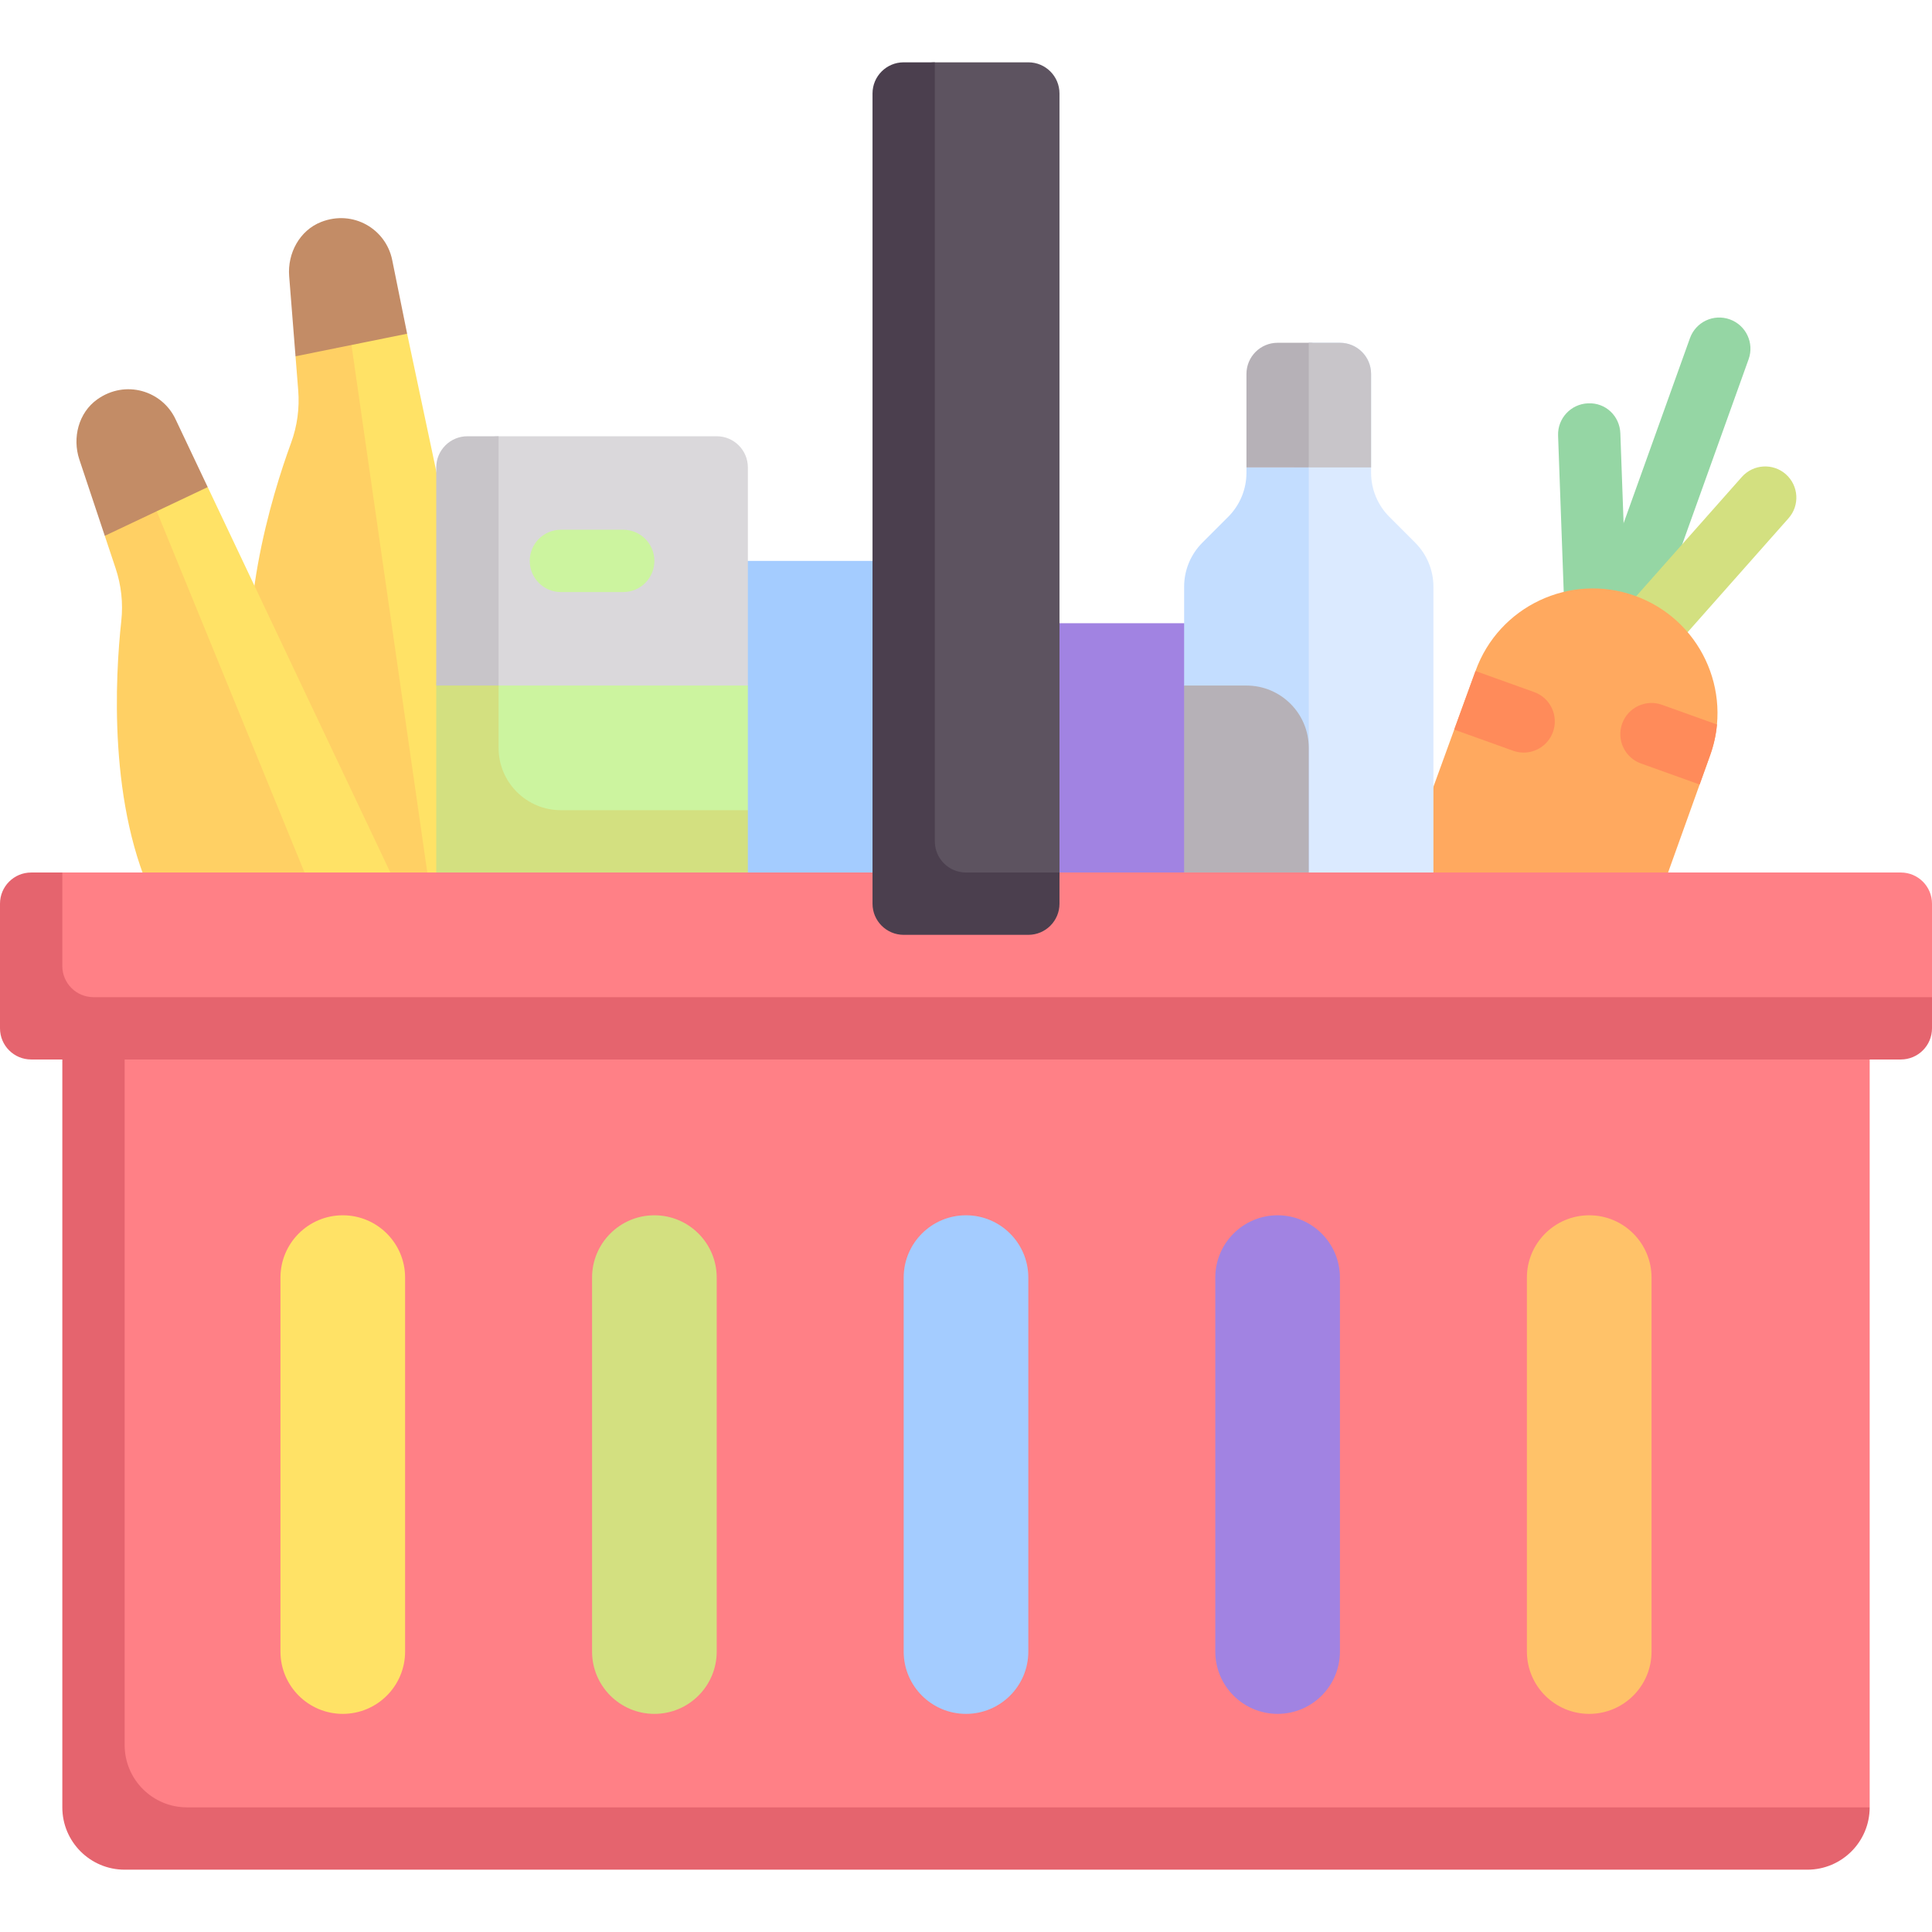 <svg width="512" height="512" viewBox="0 0 512 512" fill="none" xmlns="http://www.w3.org/2000/svg">
<g clip-path="url(#clip0)">
<path d="M140.387 305.548H206.452V470.709H140.387V305.548Z" fill="#D3E080"/>
<path d="M222.968 305.548H289.033V470.709H222.968V305.548Z" fill="#A4CCFF"/>
<path d="M305.548 305.548H371.613V470.709H305.548V305.548Z" fill="#A183E2"/>
<path d="M388.129 305.548H454.194V470.709H388.129V305.548Z" fill="#FFC269"/>
<path d="M57.806 305.548H123.871V470.709H57.806V305.548Z" fill="#FFE266"/>
<path d="M181.677 148.645H247.742V264.258H181.677V148.645Z" fill="#A4CCFF"/>
<path d="M264.258 165.161H330.323V280.774H264.258V165.161Z" fill="#A183E2"/>
<path d="M89.375 87.25C89.75 91.982 86.633 122.543 85 127C79.976 140.711 61.758 164.44 68.016 192.295L82.581 247.742L148.646 280.774L107.894 88.438L89.375 87.25Z" fill="#FFE266"/>
<path d="M93.149 91.434L85 87.125L78.315 94.42L79.031 103.459C79.406 108.191 78.772 112.908 77.139 117.365C72.115 131.076 61.758 164.44 68.016 192.295L115.613 247.742L93.149 91.434Z" fill="#FFD064"/>
<path d="M103.942 68.927C102.298 60.695 93.589 55.495 85.092 58.829C79.413 61.057 76.15 67.111 76.632 73.191L78.315 94.42L107.894 88.439L103.942 68.927Z" fill="#C38C66"/>
<path d="M55.046 129.088L31.667 122.667L61 239.484H107.355L55.046 129.088Z" fill="#FFE266"/>
<path d="M33 133.25L27.77 142L30.638 150.604C32.139 155.107 32.657 159.838 32.143 164.557C30.561 179.073 28.524 213.949 41.291 239.484H84.083L41.537 135.485L33 133.25Z" fill="#FFD064"/>
<path d="M46.521 111.097C42.947 103.502 33.244 100.547 25.797 105.824C20.82 109.351 19.106 116.012 21.035 121.798L27.769 142.001L55.044 129.088L46.521 111.097Z" fill="#C38C66"/>
<path d="M159 173.419H123.871C119.31 173.419 115.613 177.116 115.613 181.677V231.225H198.194V214.71L159 173.419Z" fill="#D3E080"/>
<path d="M198.194 214.71H148.646C139.524 214.71 132.13 207.315 132.13 198.194V181.678L143 176.667H188.333L198.193 181.678V214.71H198.194Z" fill="#CCF49F"/>
<path d="M132.129 115.613H189.935C194.496 115.613 198.193 119.31 198.193 123.871V181.677H132.128L123.87 123.871C123.871 119.31 127.568 115.613 132.129 115.613V115.613Z" fill="#DAD8DB"/>
<path d="M123.871 115.613C119.31 115.613 115.613 119.31 115.613 123.871V181.677H132.129V115.612H123.871V115.613Z" fill="#C8C5C9"/>
<path d="M430.538 170.633C429.611 170.633 428.675 170.476 427.748 170.145C423.458 168.605 421.224 163.875 422.764 159.585L447.853 89.625C449.393 85.323 454.095 83.097 458.418 84.637C462.708 86.177 464.942 90.907 463.402 95.197L438.313 165.157C437.103 168.532 433.925 170.633 430.538 170.633Z" fill="#95D6A4"/>
<path d="M422.756 167.843C418.337 167.843 414.675 164.339 414.514 159.883L412.909 115.439C412.74 110.883 416.304 107.052 420.861 106.887C425.546 106.669 429.248 110.282 429.409 114.843L431.014 159.287C431.183 163.843 427.619 167.674 423.062 167.839C422.957 167.843 422.861 167.843 422.756 167.843V167.843Z" fill="#95D6A4"/>
<path d="M438.312 173.419C436.36 173.419 434.409 172.734 432.836 171.342C429.425 168.318 429.102 163.1 432.126 159.685L461.61 126.391C464.658 122.976 469.86 122.673 473.271 125.685C476.682 128.709 477.005 133.927 473.981 137.342L444.497 170.636C442.861 172.48 440.595 173.419 438.312 173.419Z" fill="#D3E080"/>
<path d="M433.266 157.889C416.094 151.73 397.18 160.659 391.022 177.832L371.613 231.227H442.058L453.209 200.134C459.366 182.96 450.438 164.047 433.266 157.889V157.889Z" fill="#FFA95F"/>
<path d="M24.984 264.258V471.65C24.984 480.772 32.379 488.166 41.5 488.166H478.968L495.484 478.967V264.257H24.984V264.258ZM107.355 437.677C107.355 446.798 99.96 454.193 90.839 454.193C81.718 454.193 74.323 446.798 74.323 437.677V338.58C74.323 329.458 81.718 322.064 90.839 322.064C99.96 322.064 107.355 329.458 107.355 338.58V437.677ZM189.935 437.677C189.935 446.798 182.54 454.193 173.419 454.193C164.298 454.193 156.903 446.798 156.903 437.677V338.58C156.903 329.458 164.298 322.064 173.419 322.064C182.54 322.064 189.935 329.458 189.935 338.58V437.677ZM272.516 437.677C272.516 446.798 265.121 454.193 256 454.193C246.879 454.193 239.484 446.798 239.484 437.677V338.58C239.484 329.458 246.879 322.064 256 322.064C265.121 322.064 272.516 329.458 272.516 338.58V437.677ZM355.097 437.677C355.097 446.798 347.702 454.193 338.581 454.193C329.459 454.193 322.065 446.798 322.065 437.677V338.58C322.065 329.458 329.46 322.064 338.581 322.064C347.702 322.064 355.097 329.458 355.097 338.58V437.677ZM437.677 437.677C437.677 446.798 430.282 454.193 421.161 454.193C412.04 454.193 404.645 446.798 404.645 437.677V338.58C404.645 329.458 412.04 322.064 421.161 322.064C430.282 322.064 437.677 329.458 437.677 338.58V437.677Z" fill="#FF8086"/>
<path d="M33.032 462.452V264.258H16.516V478.968C16.516 488.089 23.911 495.484 33.032 495.484H478.967C488.088 495.484 495.483 488.089 495.483 478.968H49.548C40.427 478.968 33.032 471.573 33.032 462.452V462.452Z" fill="#E5646E"/>
<path d="M503.742 272.516H16.516C11.955 272.516 8.258 268.819 8.258 264.258V239.484C8.258 234.923 11.955 231.226 16.516 231.226H503.742C508.303 231.226 512 234.923 512 239.484V264.258C512 268.819 508.303 272.516 503.742 272.516Z" fill="#FF8086"/>
<path d="M165.161 156.903H148.645C144.08 156.903 140.387 153.205 140.387 148.645C140.387 144.085 144.081 140.387 148.645 140.387H165.161C169.726 140.387 173.419 144.085 173.419 148.645C173.419 153.205 169.726 156.903 165.161 156.903Z" fill="#CCF49F"/>
<path d="M24.774 264.258C20.213 264.258 16.516 260.56 16.516 256V231.226H8.258C3.697 231.226 0 234.923 0 239.484V272.516C0 277.076 3.697 280.774 8.258 280.774H503.742C508.303 280.774 512 277.076 512 272.516V264.258H24.774Z" fill="#E5646E"/>
<path d="M272.516 16.516H247.742C243.181 16.516 239.484 20.213 239.484 24.774V231.226C239.484 235.786 243.181 239.484 247.742 239.484H272.516C277.077 239.484 280.774 235.786 280.774 231.226V24.774C280.774 20.213 277.077 16.516 272.516 16.516V16.516Z" fill="#5D5360"/>
<path d="M256 231.226C251.439 231.226 247.742 227.528 247.742 222.968V16.516H239.484C234.923 16.516 231.226 20.213 231.226 24.774V239.484C231.226 244.044 234.923 247.742 239.484 247.742H272.516C277.077 247.742 280.774 244.044 280.774 239.484V231.226H256Z" fill="#4B3F4E"/>
<path d="M375.033 143.807L368.192 136.966C365.094 133.869 363.354 129.668 363.354 125.288V99.097C363.354 94.536 359.657 90.839 355.096 90.839H346.838L343 95.667V231.226H379.871V155.486C379.871 151.106 378.131 146.905 375.033 143.807V143.807Z" fill="#DBEAFF"/>
<path d="M346.839 123.871H330.323V125.288C330.323 129.668 328.583 133.869 325.485 136.966L318.644 143.807C315.546 146.904 313.806 151.105 313.806 155.486V181.677L346.838 231.225V123.871H346.839Z" fill="#C3DDFF"/>
<path d="M346.839 123.871H330.323V99.097C330.323 94.536 334.02 90.839 338.581 90.839H346.839C351.4 90.839 355.097 94.536 355.097 99.097L346.839 123.871Z" fill="#B6B1B7"/>
<path d="M313.806 181.677H330.322C339.444 181.677 346.838 189.072 346.838 198.193V231.225H313.806V181.677Z" fill="#B6B1B7"/>
<path d="M355.097 90.839H346.839V123.871H363.355V99.097C363.355 94.536 359.658 90.839 355.097 90.839V90.839Z" fill="#C8C5C9"/>
<path d="M440.452 186.782C436.137 185.238 431.428 187.472 429.887 191.77C428.347 196.06 430.581 200.79 434.871 202.33L450.419 207.907H450.42L453.208 200.132C454.177 197.43 454.767 194.735 455.016 192.003L440.452 186.782Z" fill="#FF8B5A"/>
<path d="M385.444 193.379L400.992 198.956C401.919 199.287 402.855 199.444 403.782 199.444C407.169 199.444 410.347 197.343 411.556 193.968C413.096 189.678 410.862 184.948 406.572 183.408L391.024 177.831L391.022 177.83C391.022 177.831 391.021 177.831 391.021 177.831L385.382 193.343C385.406 193.351 385.42 193.371 385.444 193.379V193.379Z" fill="#FF8B5A"/>
</g>
<defs>
<clipPath id="clip0">
<rect width="512" height="512" fill="white"/>
</clipPath>
</defs>
</svg>
